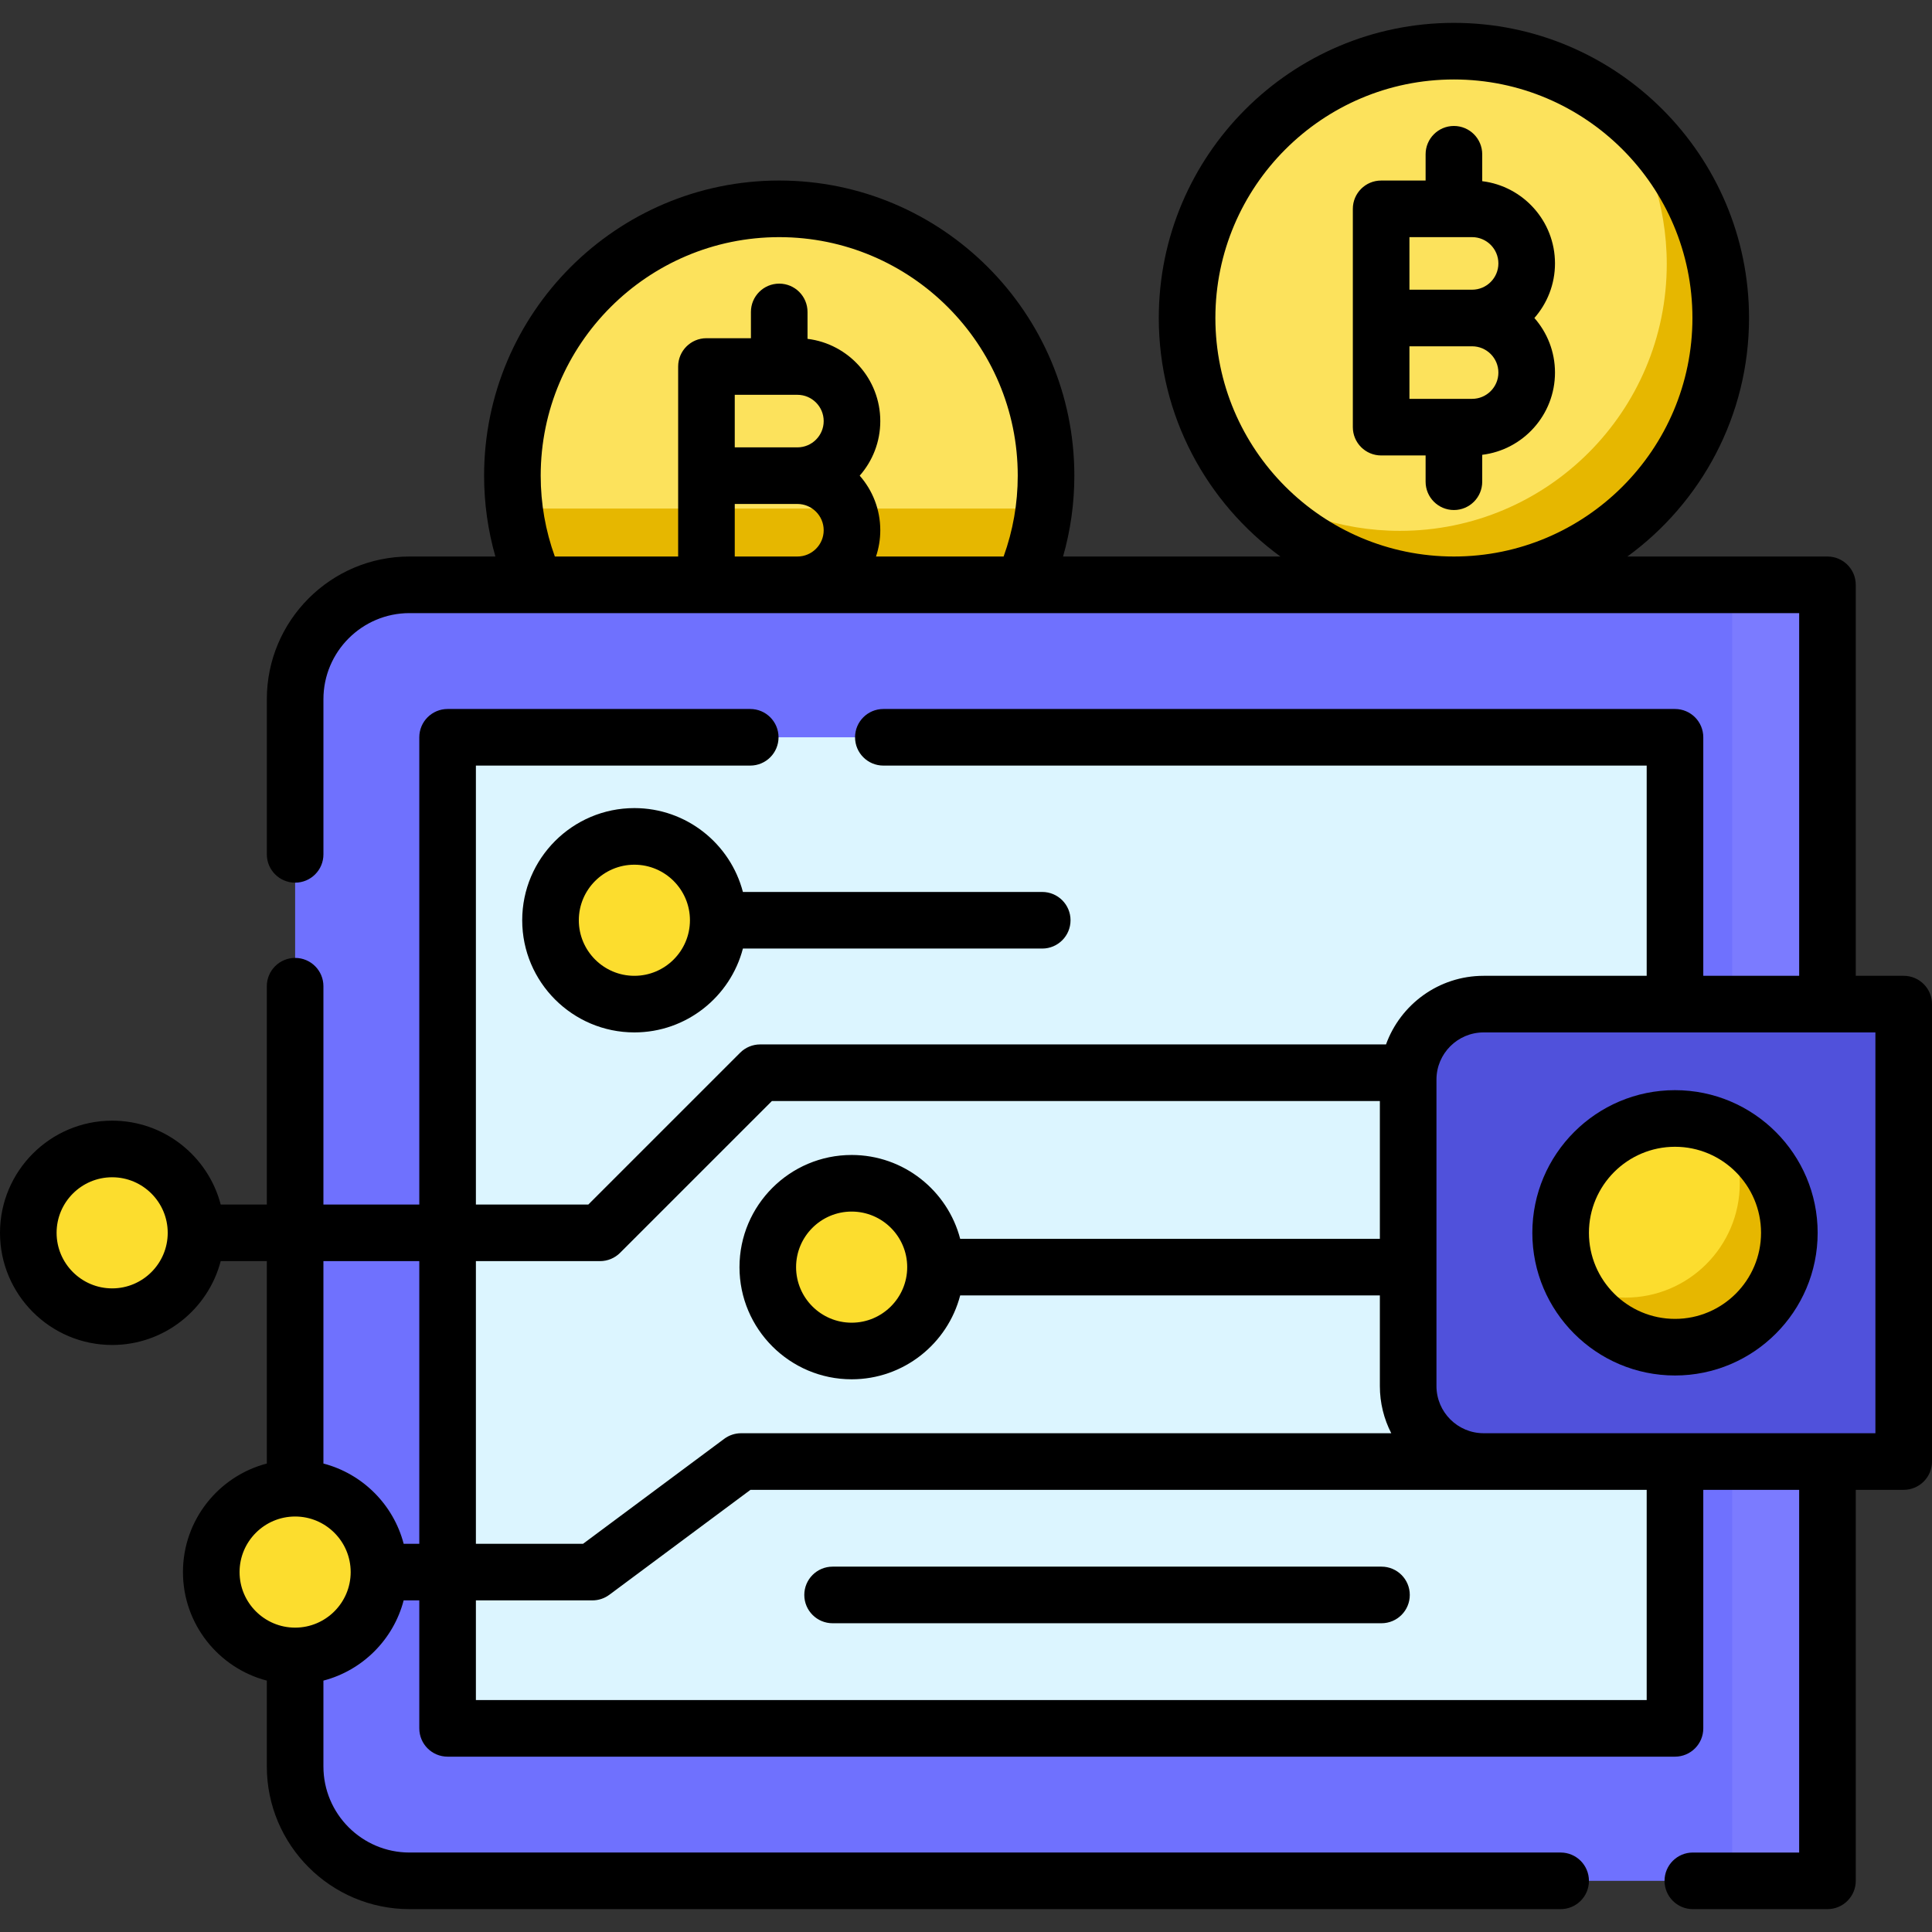 <svg width="176" height="176" viewBox="0 0 176 176" fill="none" xmlns="http://www.w3.org/2000/svg">
<rect x="0" y="0" width="176" height="176" fill="#333333" stroke="none"/>
<g clip-path="url(#clip0)">
<path d="M70.985 67.639C84.409 67.639 95.292 56.757 95.292 43.332C95.292 29.908 84.409 19.025 70.985 19.025C57.561 19.025 46.678 29.908 46.678 43.332C46.678 56.757 57.561 67.639 70.985 67.639Z" fill="#FCE25C"/>
<path d="M46.869 46.33C48.348 58.338 58.577 67.638 70.985 67.638C83.394 67.638 93.623 58.338 95.101 46.33H46.869Z" fill="#E6B700"/>
<path d="M26.885 63.693V160.921C26.885 166.674 31.549 171.338 37.302 171.338H166.477V53.275H37.302C31.549 53.275 26.885 57.939 26.885 63.693Z" fill="#6F71FE"/>
<path d="M157.796 53.275H166.477V171.338H157.796V53.275Z" fill="#7B7BFF"/>
<path d="M40.775 67.166H152.587V157.449H40.775V67.166Z" fill="#DCF5FF"/>
<path d="M173.422 133.142H135.156C131.358 133.142 128.281 130.064 128.281 126.267V98.348C128.281 94.551 131.358 91.473 135.156 91.473H173.422V133.142Z" fill="#5051DB"/>
<path d="M152.587 122.724C158.341 122.724 163.005 118.06 163.005 112.307C163.005 106.554 158.341 101.89 152.587 101.89C146.834 101.89 142.17 106.554 142.17 112.307C142.17 118.06 146.834 122.724 152.587 122.724Z" fill="#FCDD2E"/>
<path d="M157.341 103.039C158.074 104.465 158.49 106.08 158.49 107.793C158.49 113.546 153.826 118.21 148.073 118.21C146.36 118.21 144.745 117.794 143.319 117.061C145.047 120.423 148.547 122.725 152.587 122.725C158.341 122.725 163.005 118.061 163.005 112.307C163.005 108.268 160.703 104.767 157.341 103.039Z" fill="#E6B700"/>
<path d="M10.218 119.946C14.437 119.946 17.857 116.526 17.857 112.306C17.857 108.087 14.437 104.667 10.218 104.667C5.998 104.667 2.578 108.087 2.578 112.306C2.578 116.526 5.998 119.946 10.218 119.946Z" fill="#FCDD2E"/>
<path d="M57.79 91.472C62.009 91.472 65.43 88.052 65.43 83.833C65.43 79.614 62.009 76.193 57.79 76.193C53.571 76.193 50.151 79.614 50.151 83.833C50.151 88.052 53.571 91.472 57.79 91.472Z" fill="#FCDD2E"/>
<path d="M77.583 123.072C81.802 123.072 85.222 119.652 85.222 115.432C85.222 111.213 81.802 107.793 77.583 107.793C73.364 107.793 69.943 111.213 69.943 115.432C69.943 119.652 73.364 123.072 77.583 123.072Z" fill="#FCDD2E"/>
<path d="M26.886 150.851C31.105 150.851 34.525 147.431 34.525 143.212C34.525 138.993 31.105 135.572 26.886 135.572C22.666 135.572 19.246 138.993 19.246 143.212C19.246 147.431 22.666 150.851 26.886 150.851Z" fill="#FCDD2E"/>
<path d="M132.447 53.276C145.872 53.276 156.754 42.393 156.754 28.969C156.754 15.545 145.872 4.662 132.447 4.662C119.023 4.662 108.14 15.545 108.14 28.969C108.14 42.393 119.023 53.276 132.447 53.276Z" fill="#FCE25C"/>
<path d="M147 9.499C150.038 13.556 151.837 18.594 151.837 24.052C151.837 37.477 140.955 48.359 127.53 48.359C122.072 48.359 117.034 46.56 112.977 43.522C117.41 49.444 124.481 53.276 132.447 53.276C145.872 53.276 156.754 42.393 156.754 28.969C156.754 21.003 152.922 13.932 147 9.499Z" fill="#E6B700"/>
<path d="M173.422 88.894H169.055V53.275C169.055 51.851 167.901 50.697 166.477 50.697H148.253C154.962 45.804 159.332 37.889 159.332 28.968C159.332 14.144 147.272 2.083 132.447 2.083C117.623 2.083 105.562 14.144 105.562 28.968C105.562 37.889 109.933 45.804 116.641 50.697H96.843C97.521 48.317 97.87 45.853 97.87 43.332C97.87 28.507 85.81 16.446 70.985 16.446C56.161 16.446 44.1 28.507 44.1 43.332C44.1 45.853 44.45 48.317 45.128 50.697H37.303C30.137 50.697 24.308 56.527 24.308 63.693V77.83C24.308 79.254 25.462 80.408 26.886 80.408C28.309 80.408 29.464 79.254 29.464 77.83V63.693C29.464 59.37 32.98 55.853 37.303 55.853H163.9V88.894H155.165V67.165C155.165 65.741 154.011 64.587 152.587 64.587H80.471C79.047 64.587 77.893 65.741 77.893 67.165C77.893 68.589 79.047 69.743 80.471 69.743H150.009V88.894H135.155C131.067 88.894 127.577 91.504 126.262 95.144H69.249C68.565 95.144 67.909 95.416 67.426 95.899L53.597 109.728H43.353V69.743H68.345C69.769 69.743 70.923 68.589 70.923 67.165C70.923 65.741 69.769 64.587 68.345 64.587H40.775C39.351 64.587 38.197 65.741 38.197 67.165V109.728H29.463V89.841C29.463 88.417 28.309 87.263 26.885 87.263C25.461 87.263 24.307 88.417 24.307 89.841V109.728H20.105C18.959 105.339 14.961 102.089 10.218 102.089C4.584 102.09 0 106.673 0 112.307C0 117.941 4.584 122.524 10.218 122.524C14.961 122.524 18.959 119.275 20.105 114.885H24.307V133.324C19.917 134.47 16.667 138.468 16.667 143.212C16.667 147.955 19.917 151.954 24.307 153.099V160.921C24.307 168.086 30.137 173.916 37.302 173.916H142.17C143.594 173.916 144.748 172.762 144.748 171.338C144.748 169.914 143.594 168.76 142.17 168.76H37.302C32.98 168.76 29.463 165.244 29.463 160.921V153.099C33.029 152.169 35.842 149.356 36.772 145.79H38.197V157.449C38.197 158.873 39.351 160.027 40.775 160.027H152.587C154.011 160.027 155.165 158.873 155.165 157.449V135.72H163.899V168.761H154.213C152.79 168.761 151.635 169.914 151.635 171.339C151.635 172.763 152.79 173.917 154.213 173.917H166.477C167.901 173.917 169.055 172.763 169.055 171.339V135.72H173.422C174.846 135.72 176 134.566 176 133.141V91.472C176 90.048 174.846 88.894 173.422 88.894ZM49.256 43.332C49.256 31.351 59.004 21.603 70.985 21.603C82.966 21.603 92.714 31.35 92.714 43.332C92.714 45.875 92.277 48.344 91.427 50.697H79.801C80.053 49.945 80.192 49.141 80.192 48.304C80.192 46.401 79.483 44.661 78.317 43.332C79.483 42.003 80.192 40.263 80.192 38.36C80.192 34.509 77.293 31.324 73.563 30.868V28.416C73.563 26.992 72.409 25.838 70.985 25.838C69.561 25.838 68.407 26.992 68.407 28.416V30.81H64.356C62.932 30.81 61.778 31.964 61.778 33.388V43.332V50.697H50.543C49.693 48.344 49.256 45.875 49.256 43.332ZM72.642 35.966C73.962 35.966 75.036 37.04 75.036 38.36C75.036 39.68 73.962 40.754 72.642 40.754H66.934V35.966H72.642ZM66.934 50.697V45.91H72.642C73.962 45.91 75.036 46.984 75.036 48.304C75.036 49.624 73.962 50.697 72.642 50.697H66.934ZM110.718 28.968C110.718 16.987 120.465 7.239 132.447 7.239C144.428 7.239 154.176 16.987 154.176 28.968C154.176 40.949 144.428 50.697 132.447 50.697C120.465 50.697 110.718 40.95 110.718 28.968ZM10.218 117.368C7.427 117.368 5.156 115.098 5.156 112.307C5.156 109.516 7.427 107.246 10.218 107.246C13.008 107.246 15.279 109.516 15.279 112.307C15.279 115.098 13.008 117.368 10.218 117.368ZM54.664 114.885C55.348 114.885 56.004 114.613 56.487 114.13L70.317 100.301H125.702V112.854H87.47C86.325 108.465 82.326 105.215 77.583 105.215C71.949 105.215 67.365 109.798 67.365 115.433C67.365 121.067 71.949 125.65 77.583 125.65C82.326 125.65 86.325 122.401 87.47 118.011H125.702V126.267C125.702 127.814 126.078 129.274 126.74 130.564H67.513C66.958 130.564 66.419 130.743 65.974 131.073L53.117 140.634H43.353V114.885H54.664V114.885ZM82.644 115.432C82.644 118.223 80.373 120.494 77.583 120.494C74.792 120.494 72.521 118.223 72.521 115.432C72.521 112.641 74.792 110.371 77.583 110.371C80.373 110.371 82.644 112.642 82.644 115.432ZM26.885 148.273C24.094 148.273 21.824 146.003 21.824 143.212C21.824 140.421 24.094 138.15 26.885 138.15C29.676 138.15 31.946 140.421 31.946 143.212C31.946 146.003 29.676 148.273 26.885 148.273ZM36.773 140.634C35.842 137.068 33.029 134.255 29.463 133.324V114.885H38.197V140.634H36.773ZM150.009 154.87H43.353V145.79H53.97C54.524 145.79 55.064 145.611 55.508 145.281L68.366 135.72H135.155H135.225H150.009V154.87ZM170.844 130.563H135.225H135.155C132.785 130.563 130.858 128.636 130.858 126.266V98.347C130.858 95.978 132.785 94.05 135.155 94.05H170.844V130.563Z" fill="black"/>
<path d="M152.587 99.311C145.421 99.311 139.592 105.141 139.592 112.307C139.592 119.473 145.421 125.303 152.587 125.303C159.753 125.303 165.583 119.473 165.583 112.307C165.583 105.141 159.753 99.311 152.587 99.311ZM152.587 120.147C148.265 120.147 144.748 116.63 144.748 112.307C144.748 107.985 148.265 104.468 152.587 104.468C156.91 104.468 160.426 107.984 160.426 112.307C160.426 116.63 156.91 120.147 152.587 120.147Z" fill="black"/>
<path d="M57.79 73.615C52.156 73.615 47.572 78.199 47.572 83.833C47.572 89.467 52.156 94.05 57.79 94.05C62.534 94.05 66.532 90.801 67.677 86.411H94.945C96.369 86.411 97.523 85.257 97.523 83.833C97.523 82.409 96.369 81.255 94.945 81.255H67.677C66.532 76.865 62.533 73.615 57.79 73.615ZM57.79 88.894C54.999 88.894 52.729 86.624 52.729 83.833C52.729 81.042 54.999 78.772 57.79 78.772C60.581 78.772 62.852 81.042 62.852 83.833C62.852 86.624 60.581 88.894 57.79 88.894Z" fill="black"/>
<path d="M125.85 142.717H75.847C74.423 142.717 73.269 143.871 73.269 145.295C73.269 146.719 74.423 147.873 75.847 147.873H125.85C127.274 147.873 128.428 146.719 128.428 145.295C128.428 143.871 127.274 142.717 125.85 142.717Z" fill="black"/>
<path d="M135.026 16.505V14.053C135.026 12.629 133.871 11.475 132.448 11.475C131.024 11.475 129.869 12.629 129.869 14.053V16.447H125.818C124.395 16.447 123.24 17.601 123.24 19.025V28.969V38.912C123.24 40.337 124.395 41.49 125.818 41.49H129.869V43.884C129.869 45.308 131.024 46.462 132.448 46.462C133.871 46.462 135.026 45.308 135.026 43.884V41.432C138.756 40.977 141.655 37.792 141.655 33.94C141.655 32.037 140.946 30.298 139.779 28.968C140.945 27.639 141.655 25.9 141.655 23.996C141.655 20.145 138.756 16.96 135.026 16.505ZM128.396 21.603H134.105C135.425 21.603 136.499 22.677 136.499 23.997C136.499 25.317 135.425 26.391 134.105 26.391H128.396V21.603ZM134.105 36.334H128.396V31.547H134.105C135.425 31.547 136.499 32.62 136.499 33.94C136.499 35.26 135.425 36.334 134.105 36.334Z" fill="black"/>
</g>
<defs>
<clipPath id="clip0">
<rect width="176" height="176" fill="white"/>
</clipPath>
</defs>
</svg>
